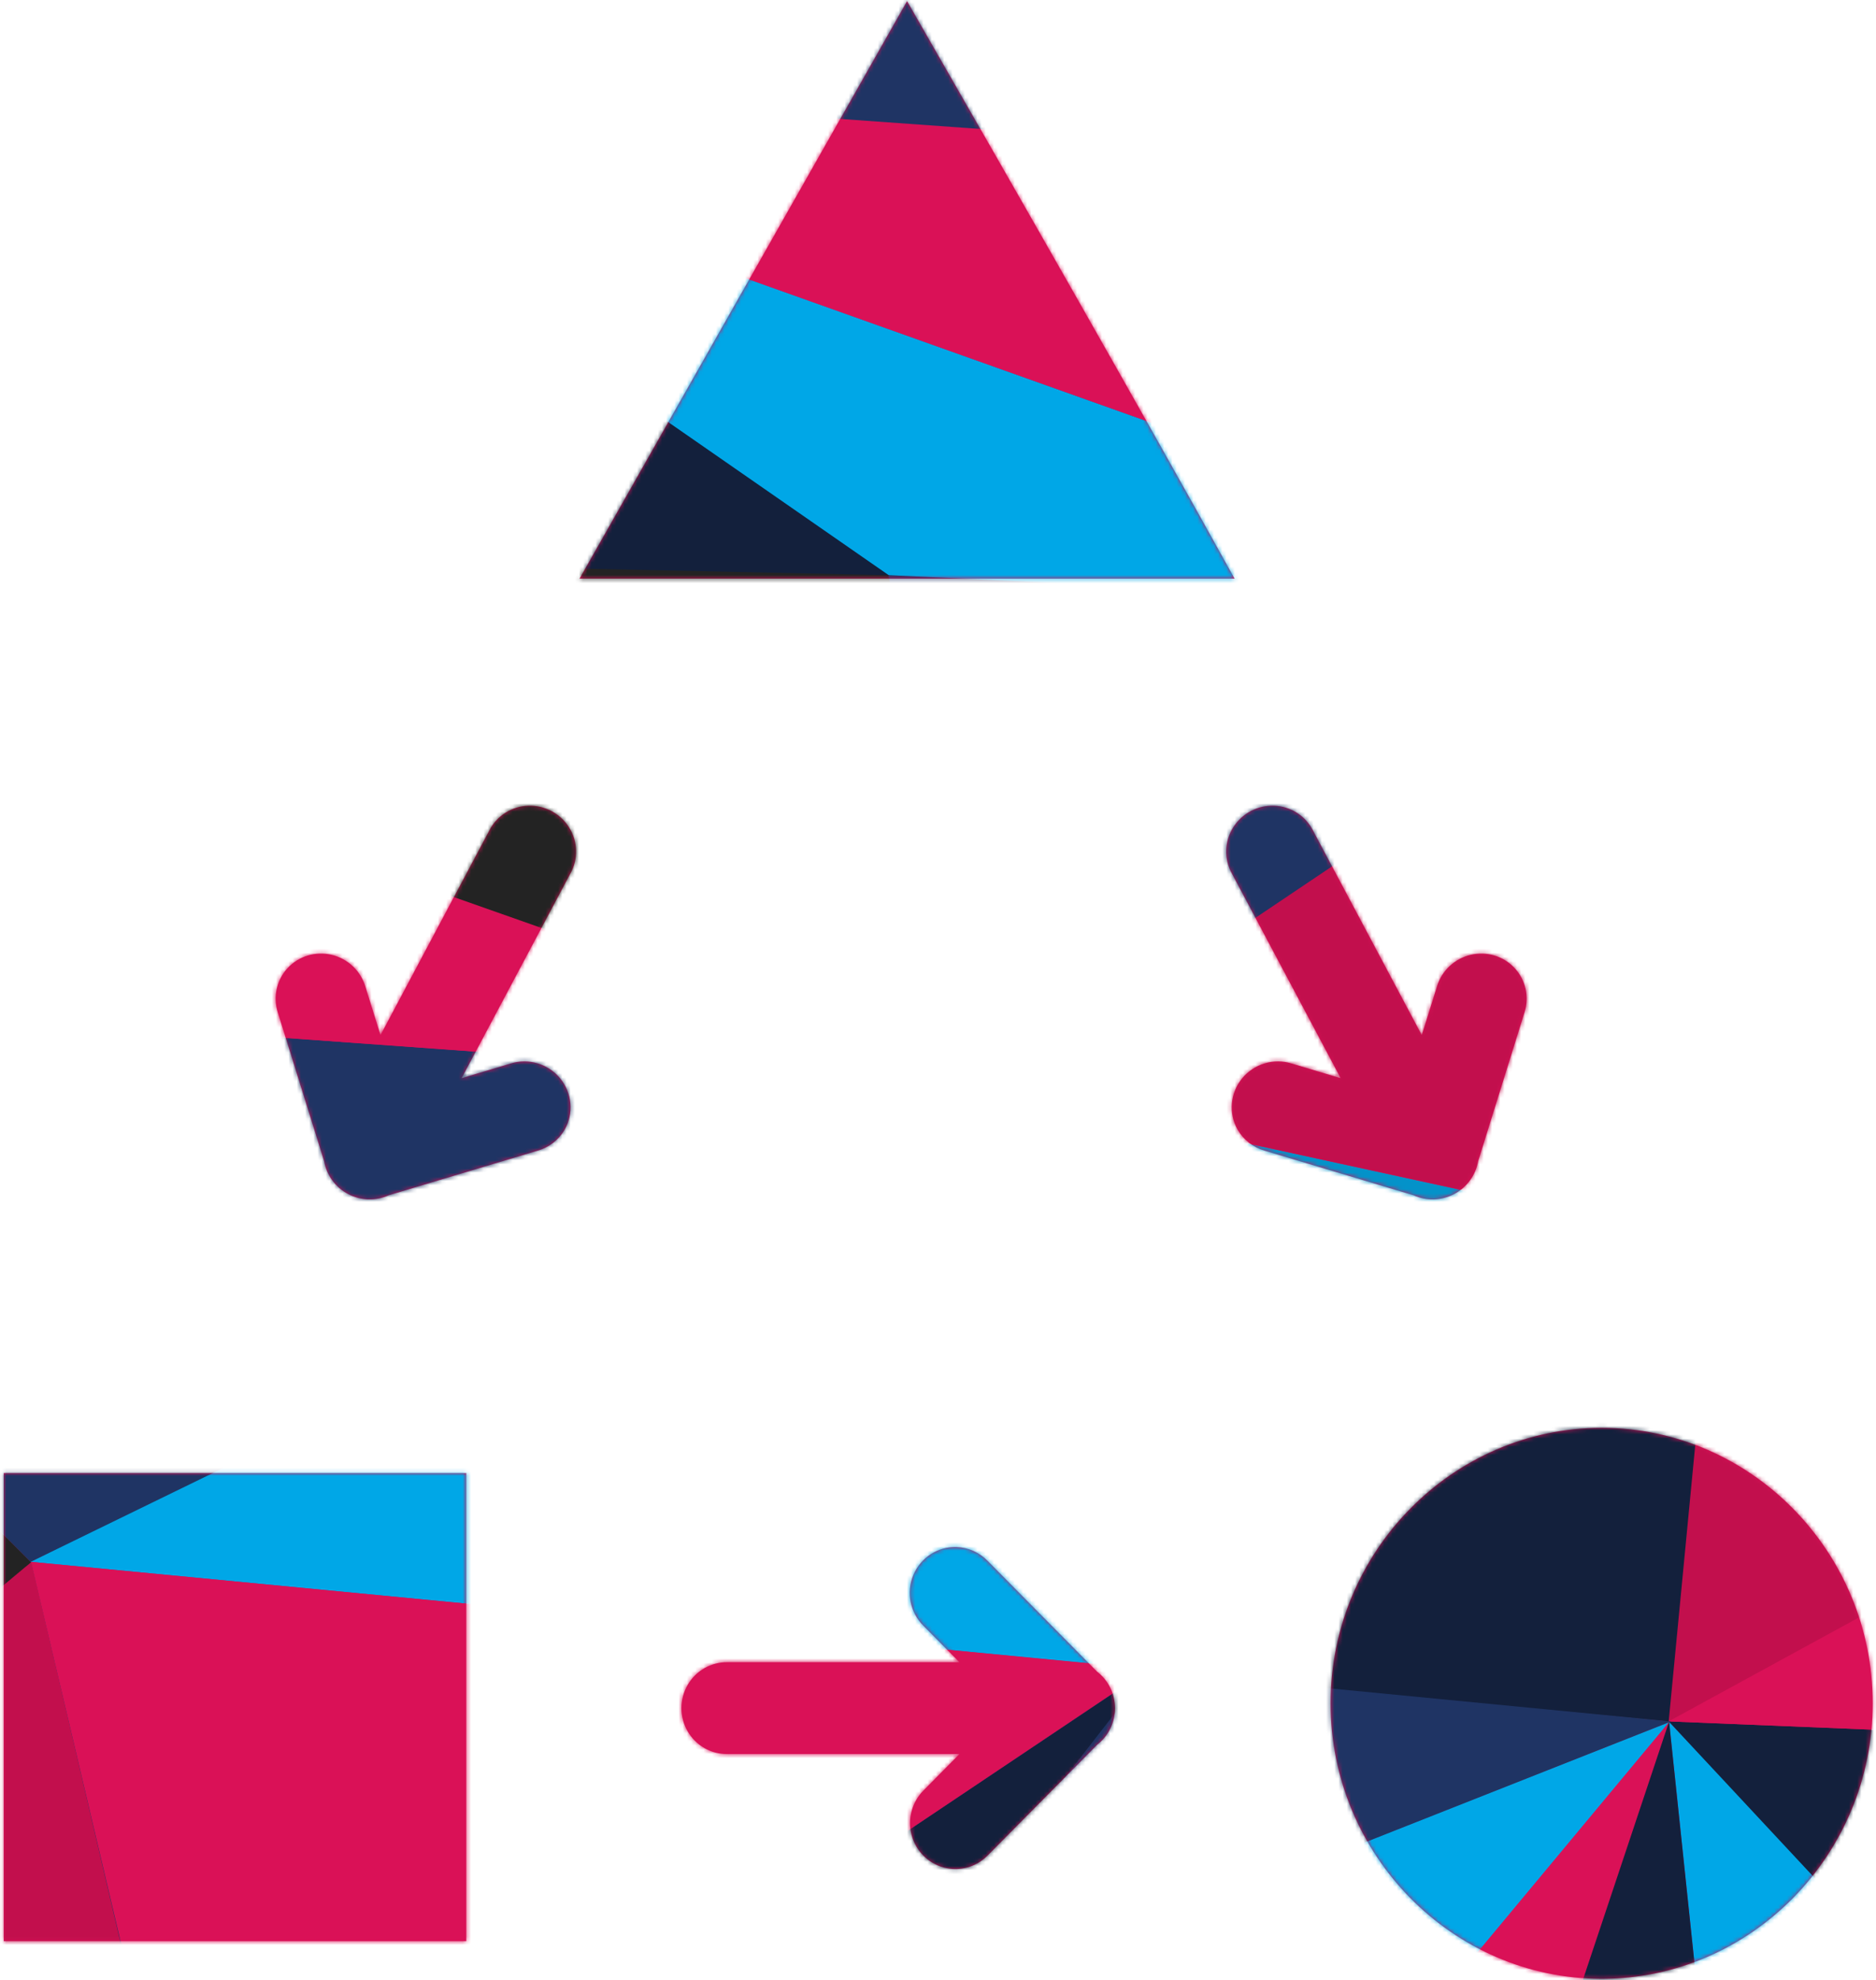 
<svg width="452px" height="477px" viewBox="0 0 452 477" version="1.1" xmlns="http://www.w3.org/2000/svg" xmlns:xlink="http://www.w3.org/1999/xlink">
    <!-- Generator: Sketch 49.2 (51160) - http://www.bohemiancoding.com/sketch -->
    <desc>Created with Sketch.</desc>
    <defs>
        <path d="M218.545,0.275 C244.073,44.68 275.358,99.452 297.458,139.387 L139.633,139.387 L218.545,0.275 Z M112.347,354.85 L112.347,467.599 L0.91,467.599 L0.91,354.85 C38.055,354.85 75.201,354.85 112.347,354.85 Z M320.591,410.304 C320.591,373.785 349.959,343.943 385.898,343.943 C421.837,343.943 451.205,373.785 451.205,410.304 C451.205,446.822 421.837,476.664 385.898,476.664 C349.959,476.664 320.591,446.822 320.591,410.304 Z M237.973,376.013 L264.319,402.669 C267.033,404.75 268.633,407.992 268.648,411.437 C268.663,414.882 267.09,418.137 264.394,420.242 C264.387,420.242 255.58,429.142 237.973,446.942 C235.215,449.762 231.176,450.871 227.387,449.85 C223.598,448.829 220.64,445.834 219.633,442 C218.627,438.166 219.726,434.08 222.515,431.292 L231.183,422.521 L175.289,422.521 C171.343,422.584 167.67,420.489 165.679,417.042 C163.688,413.594 163.688,409.328 165.679,405.881 C167.67,402.433 171.343,400.339 175.289,400.401 L231.172,400.401 L222.515,391.642 C219.282,388.462 218.31,383.6 220.067,379.399 C221.824,375.198 225.95,372.519 230.457,372.654 C233.296,372.758 235.991,373.955 237.973,376.013 Z M129.557,277.176 L93.652,287.924 C90.54,289.343 86.927,289.234 83.878,287.63 C80.829,286.025 78.694,283.108 78.101,279.74 C78.104,279.734 74.381,267.779 66.93,243.876 C65.735,240.117 66.652,236.03 69.332,233.164 C72.012,230.298 76.046,229.092 79.903,230.004 C83.761,230.915 86.853,233.804 88.005,237.575 L91.68,249.346 L117.921,199.995 C119.718,196.481 123.292,194.221 127.27,194.082 C131.249,193.943 135.016,195.945 137.125,199.322 C139.234,202.698 139.359,206.925 137.451,210.379 L111.216,259.722 L123.014,256.19 C127.34,254.828 132.089,256.252 134.973,259.776 C137.858,263.3 138.286,268.201 136.051,272.117 C134.627,274.574 132.304,276.392 129.557,277.176 Z M304.682,277.176 C301.934,276.392 299.612,274.574 298.188,272.117 C295.953,268.201 296.381,263.3 299.265,259.776 C302.15,256.252 306.899,254.828 311.224,256.19 L323.023,259.722 L296.788,210.379 C294.88,206.925 295.005,202.698 297.114,199.322 C299.223,195.945 302.99,193.943 306.968,194.082 C310.947,194.221 314.521,196.481 316.318,199.995 L342.559,249.346 L346.233,237.575 C347.386,233.804 350.478,230.915 354.335,230.004 C358.193,229.092 362.227,230.298 364.907,233.164 C367.587,236.03 368.503,240.117 367.309,243.876 C359.858,267.779 356.135,279.734 356.138,279.74 C355.545,283.108 353.409,286.025 350.361,287.63 C347.312,289.234 343.698,289.343 340.587,287.924 L304.682,277.176 Z" id="path-1"></path>
    </defs>
    <g id="Website---Branding" stroke="none" stroke-width="1" fill="none" fill-rule="evenodd">
        <g id="MF_Illustration_Interoperability" transform="translate(-24, -8)">
            <g id="Icon-MFT" transform="translate(24, 8)">
                <g id="Group-3">
                    <mask id="mask-2" fill="white">
                        <use xlink:href="#path-1"></use>
                    </mask>
                    <use id="Combined-Shape" fill="#DA1157" xlink:href="#path-1"></use>
                    <g id="Group-6" mask="url(#mask-2)">
                        <g transform="translate(-1059.656, -785.511)">
                            <polygon id="Path-2-Copy-16" fill="#0492C9" transform="translate(1013.258, 733.575) scale(-1, 1) translate(-1013.258, -733.575) " points="926.45 805.435 962.38 661.715 1100.066 765.043"></polygon>
                            <polygon id="Path-2-Copy-16" fill="#C20F4D" transform="translate(1012.51, 840.924) scale(-1, 1) translate(-1012.51, -840.924) " points="926.45 802.721 1097.103 916.834 1098.57 765.014"></polygon>
                            <polygon id="Path-2-Copy-17" fill="#00A7E7" transform="translate(1198.099, 734.324) scale(-1, 1) translate(-1198.099, -734.324) " points="1297.034 805.435 1062.649 688.772 1333.55 663.212"></polygon>
                            <polygon id="Path-2-Copy-21" fill="#1F3464" transform="translate(1285.656, 759.026) scale(-1, 1) translate(-1285.656, -759.026) " points="1098.57 829.389 1237.896 688.662 1472.742 802.684"></polygon>
                            <polygon id="Path-2-Copy-21" fill="#DA1157" transform="translate(1285.656, 869.062) scale(-1, 1) translate(-1285.656, -869.062) " points="1099.863 829.157 1098.57 935.682 1472.742 802.441"></polygon>
                            <polygon id="Path-2-Copy-21" fill="#13203C" transform="translate(1200.362, 869.062) scale(-1, 1) translate(-1200.362, -869.062) " points="1472.742 916.699 927.983 935.682 1302.539 802.441"></polygon>
                            <polygon id="Path-2-Copy-21" fill="#00A7E7" transform="translate(1285.656, 869.062) scale(-1, 1) translate(-1285.656, -869.062) " points="1294.228 926.355 1098.57 935.682 1472.742 802.441"></polygon>
                            <polygon id="Path-2-Copy-25" fill="#13203C" transform="translate(1566.32, 760.033) scale(1, -1) translate(-1566.32, -760.033) " points="1546.674 627.799 1631.399 892.267 1501.242 812.048"></polygon>
                            <polygon id="Path-2-Copy-25" fill="#0492C9" transform="translate(1509.411, 800.196) scale(1, -1) translate(-1509.411, -800.196) " points="1547.576 708.124 1471.245 771.304 1501.288 892.267"></polygon>
                            <polygon id="Path-2-Copy-25" fill="#C20F4D" transform="translate(1509.411, 881.787) scale(1, -1) translate(-1509.411, -881.787) " points="1547.576 872.153 1471.245 934.185 1471.245 829.389"></polygon>
                            <polygon id="Path-2-Copy-25" fill="#00A7E7" transform="translate(1671.788, 949.909) scale(1, -1) translate(-1671.788, -949.909) " points="1546.651 1009.048 1872.33 890.77 1471.245 967.085"></polygon>
                            <polygon id="Path-2-Copy-9" fill="#00A7E7" points="1461.787 1200.212 1646.358 1396.787 1481.864 1391.267"></polygon>
                            <polygon id="Path-2-Copy-12" fill="#13203C" transform="translate(1560.004, 1298.478) scale(-1, -1) translate(-1560.004, -1298.478) " points="1474.996 1200.169 1658.298 1396.787 1461.71 1388.803"></polygon>
                            <polygon id="Path-2-Copy-13" fill="#DA1157" transform="translate(1559.966, 1152.761) scale(-1, -1) translate(-1559.966, -1152.761) " points="1461.6 1097.368 1658.331 1105.357 1472.865 1208.153"></polygon>
                            <polygon id="Path-2-Copy-14" fill="#C20F4D" points="1472.077 1083.895 1652.344 1096.07 1460.768 1200.668"></polygon>
                            <polygon id="Path-2-Copy-18" fill="#1F3464" transform="translate(1671.053, 1053.204) scale(-1, -1) translate(-1671.053, -1053.204) " points="1691.443 1009.04 1872.358 1021.189 1469.748 1097.368"></polygon>
                            <polygon id="Path-2-Copy-8" fill="#DA1157" transform="translate(1381.243, 1330.681) scale(1, -1) translate(-1381.243, -1330.681) " points="1300.643 1267.532 1374.803 1200.199 1461.844 1461.162"></polygon>
                            <polygon id="Path-2-Copy-15" fill="#13203C" transform="translate(1403.894, 1142.8) scale(1, -1) translate(-1403.894, -1142.8) " points="1335.046 1097.378 1461.702 1085.392 1472.742 1200.208"></polygon>
                            <polygon id="Path-2-Copy-16" fill="#0492C9" transform="translate(1386.682, 1118.328) scale(1, -1) translate(-1386.682, -1118.328) " points="1300.623 1188.691 1335 1047.964 1472.742 1151.179"></polygon>
                            <polygon id="Path-2-Copy-16" fill="#C20F4D" transform="translate(1386.646, 1009.04) scale(1, -1) translate(-1386.646, -1009.04) " points="1300.55 970.119 1471.339 1085.392 1472.742 932.688"></polygon>
                            <polygon id="Path-2-Copy-16" fill="#232323" transform="translate(1671.788, 1009.04) scale(1, -1) translate(-1671.788, -1009.04) " points="1872.331 1009.04 1471.245 1085.392 1472.692 932.688"></polygon>
                            <polygon id="Path-2-Copy-17" fill="#00A7E7" transform="translate(1201.739, 1116.284) scale(1, -1) translate(-1201.739, -1116.284) " points="1300.137 1187.599 1066.987 1070.84 1336.492 1044.97"></polygon>
                            <polygon id="Path-2-Copy-8" fill="#00A7E7" transform="translate(1284.673, 1297.052) scale(1, -1) translate(-1284.673, -1297.052) " points="1107.55 1254.016 1300.795 1200.326 1461.797 1393.779"></polygon>
                            <polygon id="Path-2-Copy-11" fill="#1F3464" transform="translate(1263.954, 1250.82) scale(1, -1) translate(-1263.954, -1250.82) " points="1065.642 1339.897 1108.595 1161.743 1462.265 1301.456"></polygon>
                            <polygon id="Path-2-Copy-11" fill="#13203C" transform="translate(1222.795, 1263.738) scale(1, -1) translate(-1222.795, -1263.738) " points="1336.541 1339.897 1109.046 1187.58 1266.951 1250.396"></polygon>
                            <polygon id="Path-2-Copy-19" fill="#C20F4D" transform="translate(978.677, 1253.168) scale(1, -1) translate(-978.677, -1253.168) " points="848.307 1161.743 1109.046 1166.093 1067.192 1344.593"></polygon>
                            <polygon id="Path-2-Copy-20" fill="#232323" transform="translate(957.807, 1182.77) scale(1, -1) translate(-957.807, -1182.77) " points="848.457 1021.017 1067.157 1203.729 926.479 1344.522"></polygon>
                            <polygon id="Path-2-Copy-11" fill="#DA1157" transform="translate(1201.841, 1250.82) scale(1, -1) translate(-1201.841, -1250.82) " points="1067.139 1339.897 1109.182 1161.743 1336.543 1314.087"></polygon>
                            <polygon id="Path-2-Copy-21" fill="#1F3464" transform="translate(1113.536, 1091.38) scale(1, -1) translate(-1113.536, -1091.38) " points="926.452 1161.743 1067.036 1021.017 1300.623 1134.86"></polygon>
                            <polygon id="Path-2-Copy-21" fill="#DA1157" transform="translate(1113.536, 982.327) scale(1, -1) translate(-1113.536, -982.327) " points="926.45 943.696 927.94 1047.964 1300.623 916.689"></polygon>
                            <polygon id="Path-2-Copy-21" fill="#232323" transform="translate(1114.299, 982.335) scale(1, -1) translate(-1114.299, -982.335) " points="1273.746 1040.607 927.975 1047.964 1300.623 916.705"></polygon>
                            <polygon id="Path-2-Copy-21" fill="#1F3464" transform="translate(1372.462, 985.999) scale(1, -1) translate(-1372.462, -985.999) " points="1471.245 1038.721 1273.68 1047.949 1300.63 924.048"></polygon>
                            <polygon id="Path-2-Copy-3" fill="#13203C" transform="translate(1428.487, 1330.031) scale(-1, 1) translate(-1428.487, -1330.031) " points="1395.171 1200.211 1481.833 1459.851 1375.141 1390.734"></polygon>
                        </g>
                    </g>
                </g>
            </g>
        </g>
    </g>
</svg>